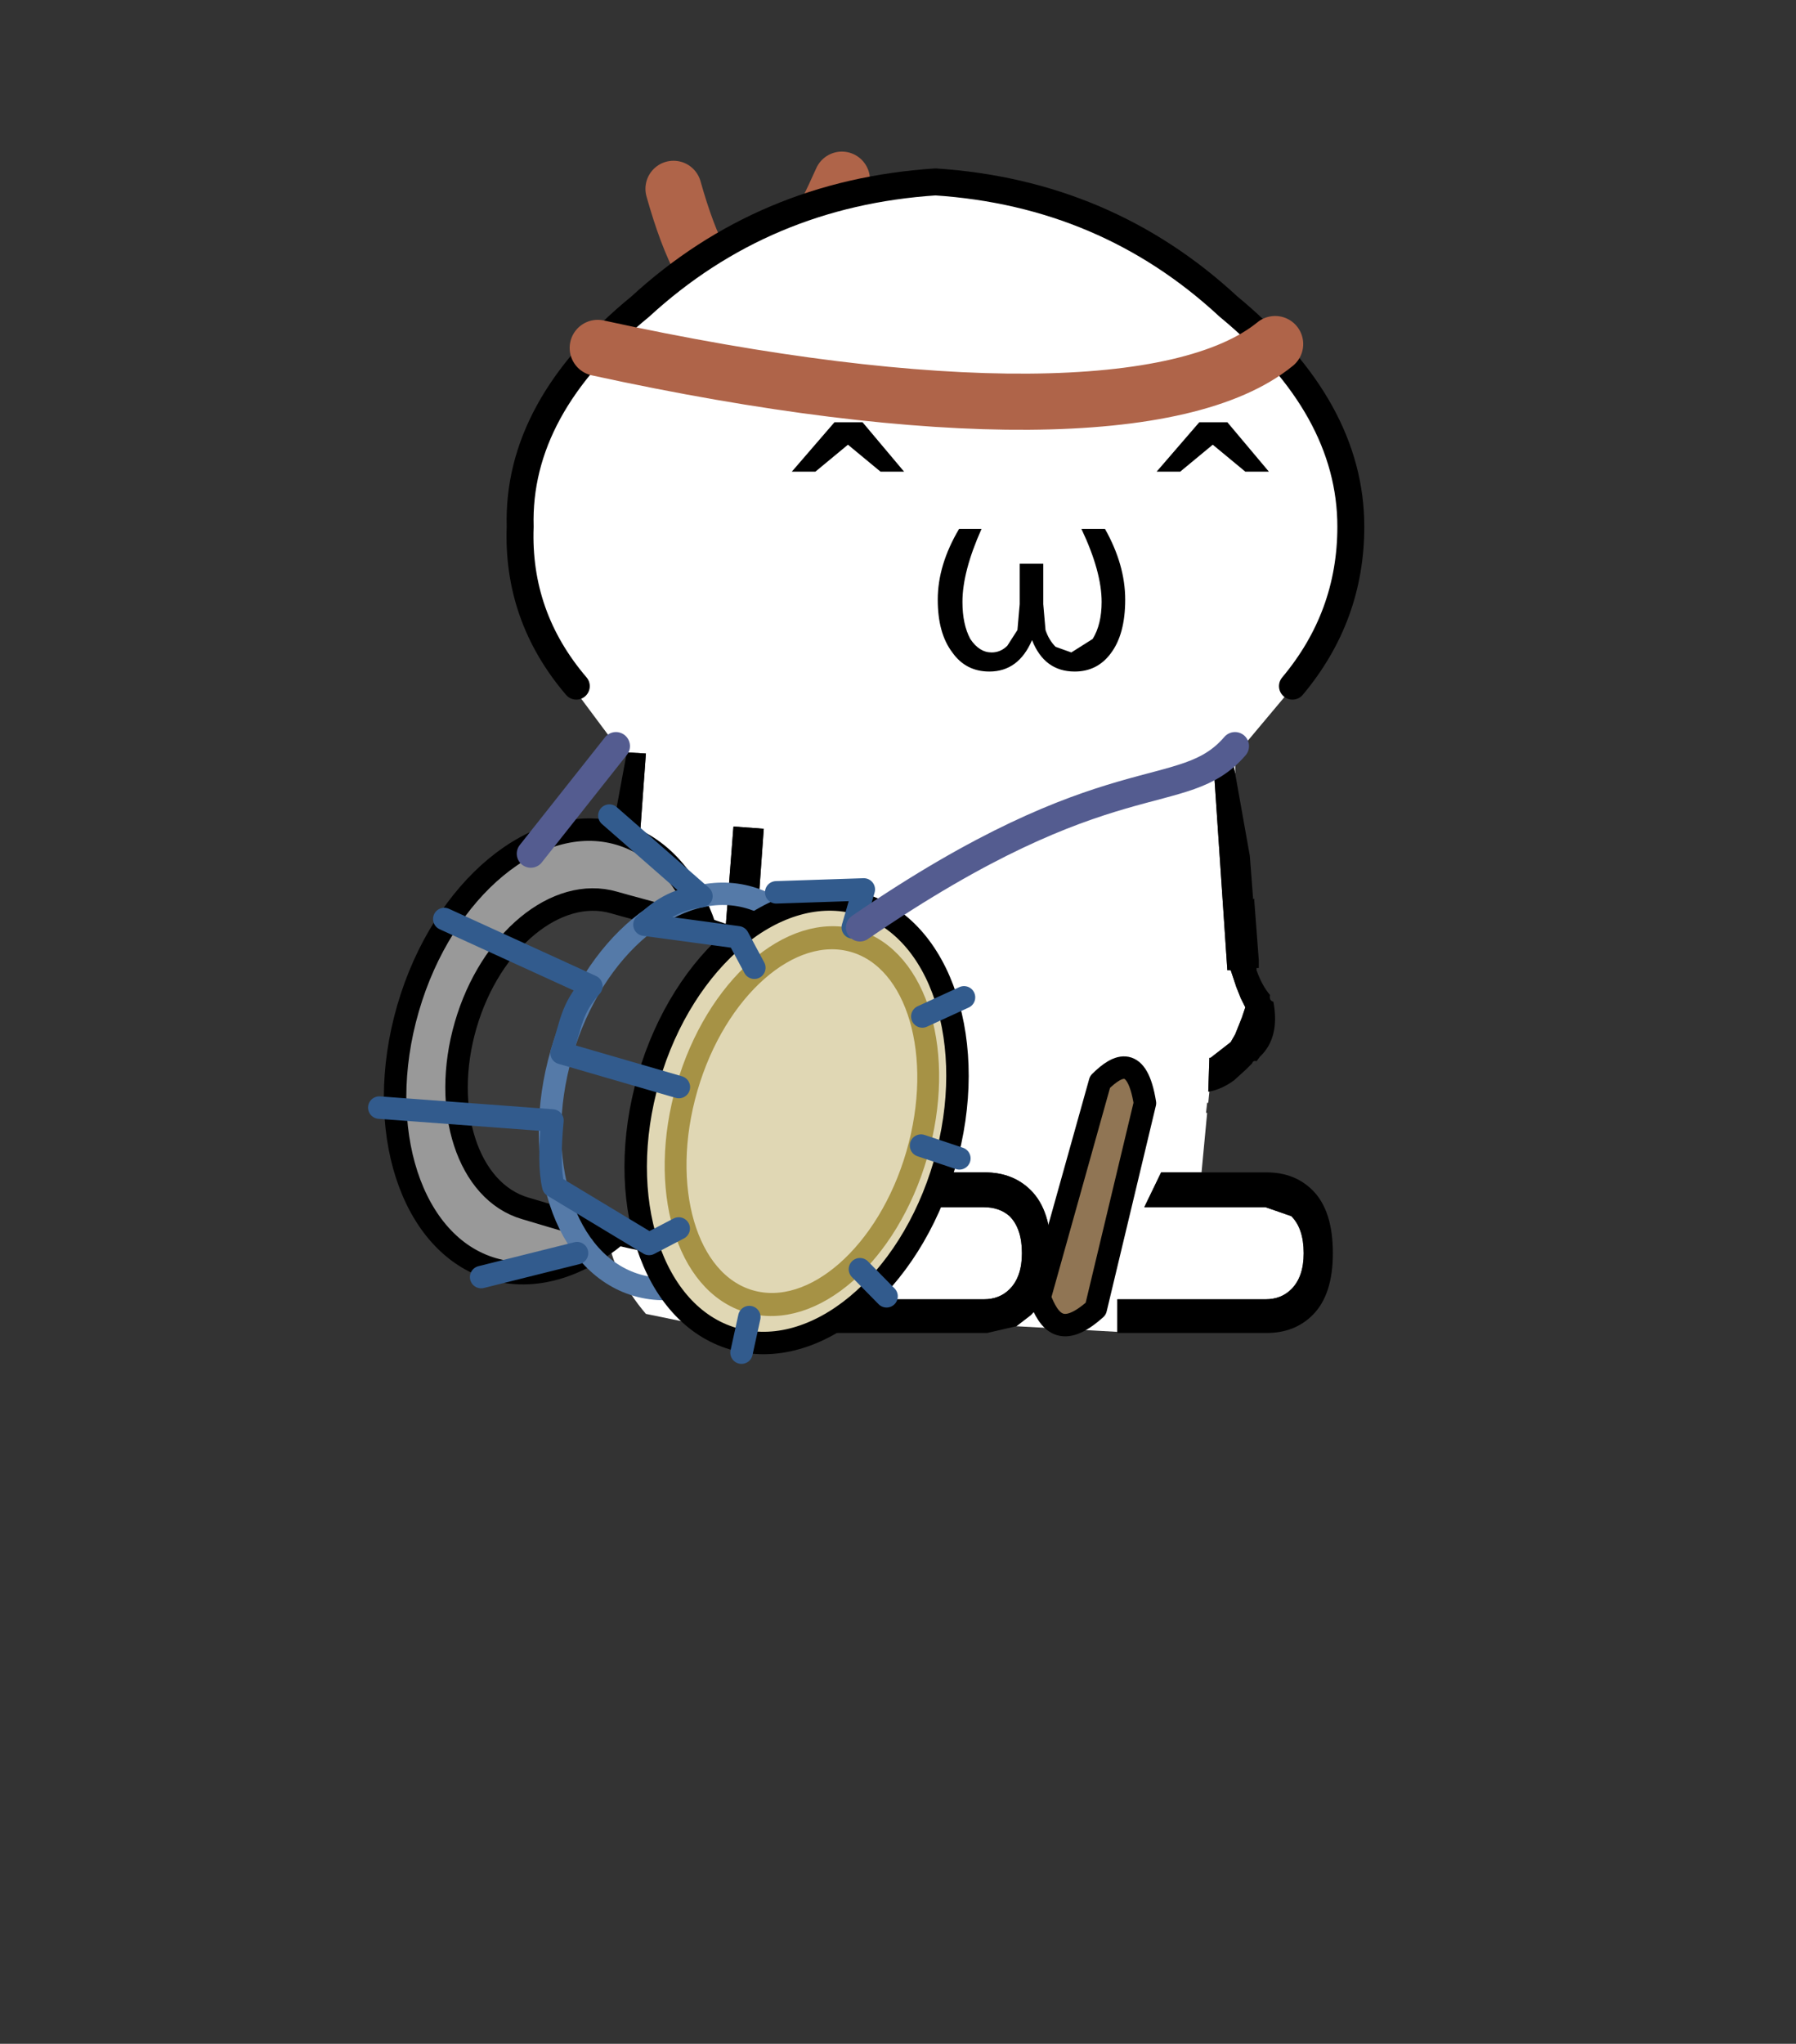 <svg width="160" height="182" xmlns="http://www.w3.org/2000/svg" xml:space="preserve" style="fill-rule:evenodd;clip-rule:evenodd;stroke-linecap:round;stroke-linejoin:round;stroke-miterlimit:1.5"><rect width="100%" height="100%" fill="#333333" stroke="none"/><path d="M62 26.185c7.468 16.81 11.985 11.534 15 .815" style="fill:none;stroke:#af6449;stroke-width:5px" transform="matrix(-1 0 0 1 137 -10.185)"/><path d="M-15.5-41.55c-1.767-2.067-2.6-4.433-2.5-7.1-.1-3.533 1.683-6.8 5.35-9.8C-8.983-61.817-4.6-63.667.5-64c5.067.333 9.417 2.183 13.05 5.55 3.633 3 5.45 6.267 5.45 9.8 0 2.667-.867 5.033-2.6 7.1h.1-.05l-2.6 3.1v.8l-.2-.95-.8.05.65 9.65h.15l.25.75.2.5.2.4-.15.45-.3.75-.2.35-.9.7h-.05l-.05 1.5h.05l-.05.5h-.05l-.05.45h.05l-.25 2.65h-1.8l-.75 1.55h5.4l1.15.4c.367.367.55.917.55 1.65 0 .7-.183 1.233-.55 1.6-.3.3-.683.45-1.15.45H8.6v1.45l-4.5-.25.65-.5c.6-.6.9-1.517.9-2.75 0-1.267-.3-2.2-.9-2.8-.533-.533-1.217-.8-2.05-.8h-6.6v1.55h6.55c.467 0 .85.133 1.15.4.367.367.55.917.55 1.65 0 .7-.183 1.233-.55 1.6-.3.3-.683.45-1.15.45H-3.9v1.4l-6.55-.35-1.95-.4c-.967-1.133-1.55-2.35-1.75-3.65l-.1-1.2.05-.95.55-1.85h.1v-.55l.15-.15V-24c.5.4 1.017.583 1.55.55l.25-.05c1.267.333 2.267.05 3-.85.267.133.333.083.2-.15.667-.5 1.083-1.3 1.25-2.4-.033-.467-.183-1.133-.45-2l.45-6.3-1.35-.1-.5 6.45.15.05v.05h.05l.4 1.4c.1.967-.217 1.6-.95 1.9-.367.6-1.067.8-2.1.6h-.5c-.4-.133-.833-.417-1.3-.85l-.2-.35v-2.1l.25-.75h.1l.7-9.65-.85-.05-.4-.05v-.15l-2.05-2.75h.2M-13.8-22l.05.1-.05-.1m3.75-6.45-.05-.05v.05h.05" style="fill:#fff" transform="matrix(2 0 0 2 82.341 144.2)"/><path d="m110.041 68.9 1.3 7.3.3 3.9.1-.1v.2l.4 5.3v.7h-.2v.2c.334.934.734 1.666 1.2 2.2-.066.334.034.534.3.6.4 2.134 0 3.766-1.2 4.9l-.3.4c-.2-.066-.334 0-.4.2l-.5.5-1.1 1c-.734.534-1.466.866-2.2 1h-.1l.1-3h.1l1.8-1.4.4-.7.6-1.5.3-.9-.4-.8-.4-1-.5-1.5h-.3l-1.3-19.3 1.6-.1.4 1.9m-3 35.5h5.8c1.666 0 3.034.534 4.1 1.6 1.2 1.2 1.8 3.066 1.8 5.6 0 2.466-.6 4.3-1.8 5.5-1.066 1.066-2.434 1.6-4.1 1.6h-13.3v-3h13.2c.934 0 1.7-.3 2.3-.9.734-.734 1.1-1.8 1.1-3.2 0-1.466-.366-2.566-1.1-3.3l-2.3-.8h-10.8l1.5-3.1h3.6m-16.5 13.7-2.6.6h-13.4v-3h13.1c.934 0 1.7-.3 2.3-.9.734-.734 1.1-1.8 1.1-3.2 0-1.466-.366-2.566-1.1-3.3-.6-.534-1.366-.8-2.3-.8h-13.1v-3.1h13.2c1.666 0 3.034.534 4.1 1.6 1.2 1.2 1.8 3.066 1.8 5.6 0 2.466-.6 4.3-1.8 5.5l-1.3 1m-37-31.7.1-.2h-.2l-.1-.7h.1l.4-5.3V80l.1.1.2-3.9 1.7-9.2 1.7.1-1.4 19.3h-.2l8.8.3h-.1v-.1l-.3-.1 1-12.9 2.7.2-.9 12.6"/><path d="m119.259 70.495 3.286-18.545c2.852-2.884 4.08-1.437 5.047.704l-4.225 19.484c-1.528 1.709-3.174 2.556-4.108-1.643Z" style="fill:#907554;stroke:#000;stroke-width:2px;stroke-linecap:butt" transform="rotate(-176.591 111.042 84.62)"/><path d="M3.1 23.05C1.333 20.983.5 18.617.6 15.95c-.1-3.533 1.683-6.8 5.35-9.8C9.617 2.783 14 .933 19.1.6c5.067.333 9.417 2.183 13.05 5.55 3.633 3 5.45 6.267 5.45 9.8 0 2.667-.867 5.033-2.6 7.1" style="fill:none;fill-rule:nonzero;stroke:#000;stroke-width:1.2px;stroke-miterlimit:4" transform="matrix(2 0 0 2 45.141 15)"/><path d="M93.141 56.1c.2.6.5 1.1.9 1.5l1.4.5 1.9-1.2c.534-.866.8-1.966.8-3.3 0-1.8-.6-3.966-1.8-6.5h2.1c1.2 2.134 1.8 4.234 1.8 6.3s-.434 3.666-1.3 4.8c-.8 1.066-1.866 1.6-3.2 1.6-1.8 0-3.066-.934-3.8-2.8-.8 1.866-2.066 2.8-3.8 2.8-1.4 0-2.5-.566-3.3-1.7-.866-1.134-1.3-2.7-1.3-4.7 0-2.066.634-4.166 1.9-6.3h2c-1.134 2.534-1.7 4.7-1.7 6.5 0 1.334.234 2.434.7 3.3.534.8 1.166 1.2 1.9 1.2.534 0 1-.2 1.4-.6l.9-1.4.2-2.3v-3.6h2.1v3.6l.2 2.3"/><path d="M53.25 30.981c30.046 6.553 52.165 6.336 60.349-.342" style="fill:none;stroke:#af6449;stroke-width:5px"/><ellipse cx="39.922" cy="78.112" rx="13.726" ry="20.17" style="fill:#999;stroke:#000;stroke-width:2px" transform="rotate(16.178 -9.856 119.675)"/><path d="M73.92 88.248c0 11.132-26.422 10.034-33.998 10.034-7.575 0-13.726-9.038-13.726-20.17 0-11.132 6.151-20.17 13.726-20.17 7.576 0 33.551-1.694 33.551 9.438" style="fill:#3c3c3c;stroke:#000;stroke-width:2.85px" transform="rotate(16.179 -98.042 154.24) scale(.703)"/><ellipse cx="39.922" cy="78.112" rx="13.726" ry="20.17" style="fill:none;stroke:#557aa8;stroke-width:2.24px" transform="rotate(16.178 -48.395 175.564) scale(.891)"/><ellipse cx="39.922" cy="78.112" rx="13.726" ry="20.17" style="fill:#e0d7b4;stroke:#000;stroke-width:2px" transform="rotate(16.178 -21.015 198.189)"/><ellipse cx="39.922" cy="78.112" rx="13.726" ry="20.17" style="fill:#e0d7b4;stroke:#a69245;stroke-width:2.49px" transform="matrix(.746 .216 -.231 .796 59.701 29.035)"/><path d="M55.081 94.143H44.196c.113-2.681-.28-4.038.898-6.454l-14.256-2.097m12.039 29.709 7.61-4.429m23.669-28.809 3.094-2.672m0 13.745 3.598.144m-5.757 11.946 2.951 1.655m-11.227 5.181.216 3.239m-37.075-11.967 15.138-3.196c.474 2.513 1.033 4.423 1.698 5.592l9.632 2.568 2.152-2.059m0-24.176-2.152-2.197-8.318 1.243c.896-1.527 1.928-2.904 4.168-3.855l-9.876-4.604M66 76.175V72.65l-7.424 2.423" style="fill:none;stroke:#325b8d;stroke-width:2px" transform="rotate(16.178 48.421 114.463)"/><path d="M110.021 66.439c-4.636 5.395-11.128.869-33.412 16.15m-29.323-6.567 7.586-9.583" style="fill:none;stroke:#545c90;stroke-width:2.5px"/><path d="m109.341 37.6 3.7 4.4h-2.1l-2.9-2.4-2.9 2.4h-2.1l3.8-4.4h2.5m-32.5 0 3.7 4.4h-2.1l-2.9-2.4-2.9 2.4h-2.1l3.8-4.4h2.5" style="stroke-width:2" id="gikopoipoi_eyes_open" fill-rule="evenodd"/><g style="display:none" fill="none" stroke="#000" stroke-linecap="round" stroke-linejoin="round" stroke-width="3" id="gikopoipoi_eyes_closed"><path d="M72.341 39.9h6.3m26.2 0h6.3" style="display:inline"/></g></svg>